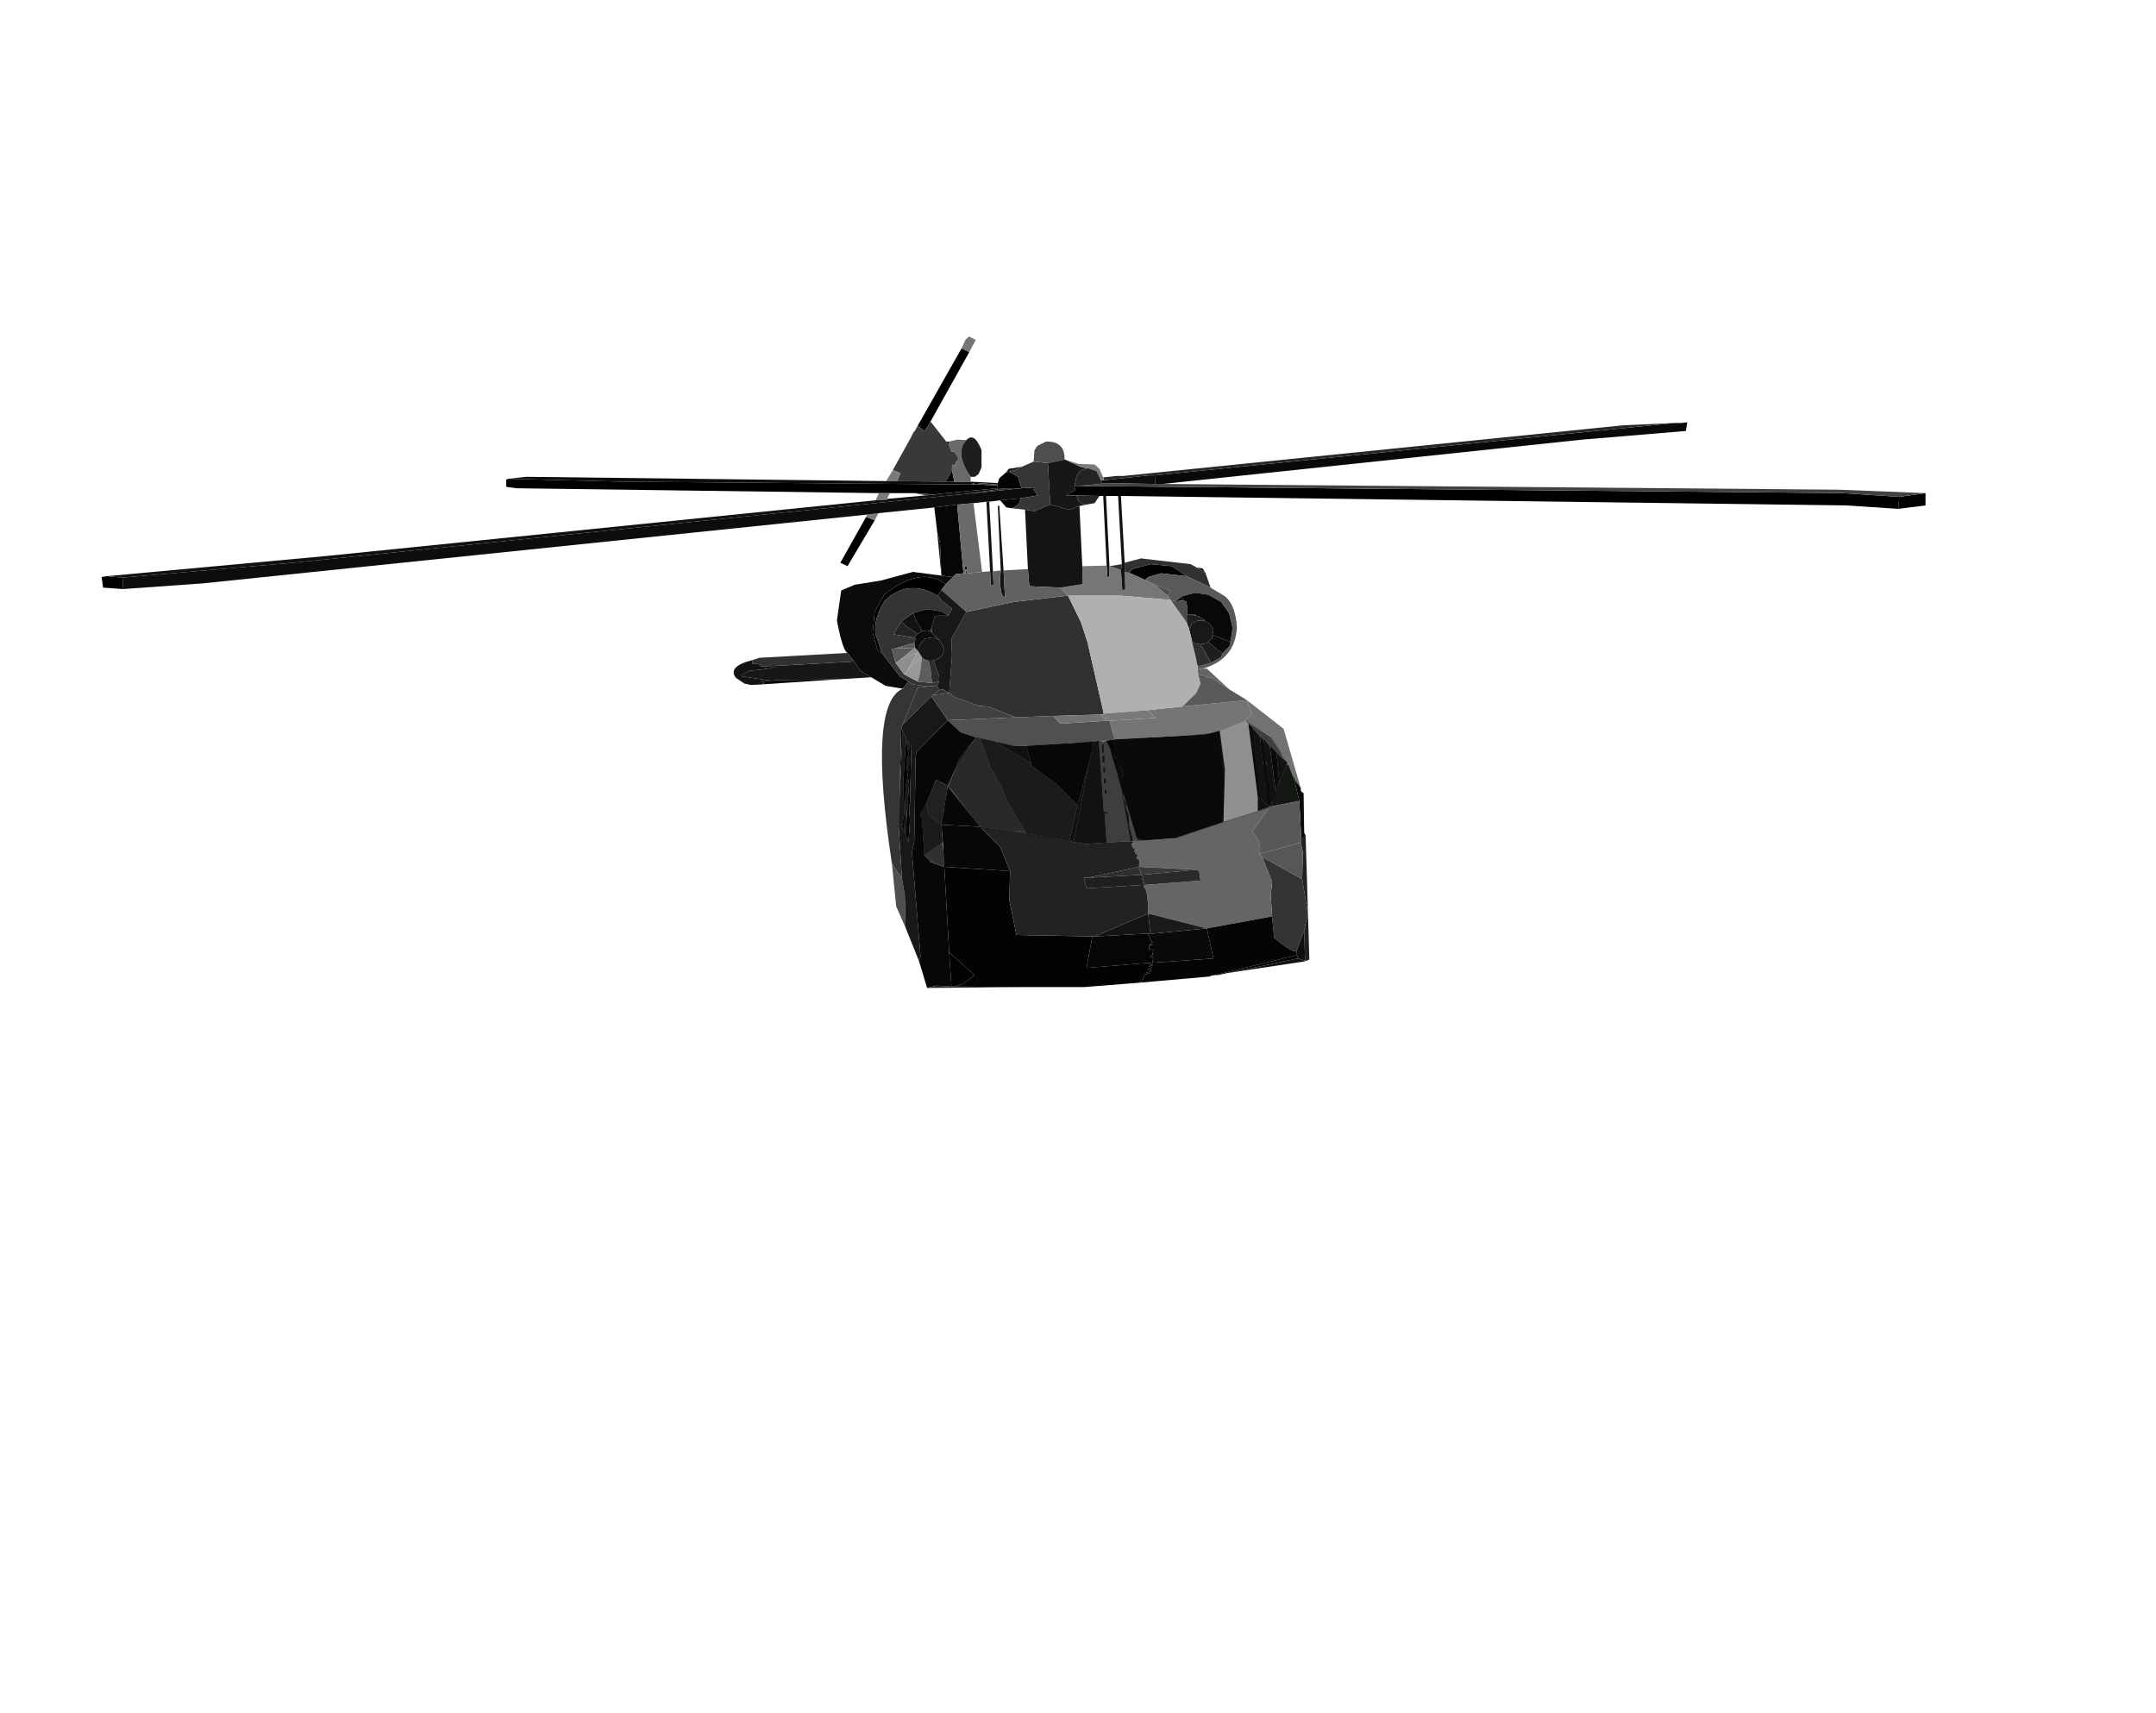 <?xml version="1.0" encoding="UTF-8" standalone="no"?>
<svg xmlns:xlink="http://www.w3.org/1999/xlink" height="299.1px" width="376.5px" xmlns="http://www.w3.org/2000/svg">
  <g transform="matrix(1.0, 0.0, 0.0, 1.0, 182.65, 150.0)">
    <use height="113.75" transform="matrix(1.0, 0.0, 0.0, 1.0, -164.9, -91.25)" width="318.5" xlink:href="#shape0"/>
  </g>
  <defs>
    <g id="shape0" transform="matrix(1.0, 0.0, 0.0, 1.0, 164.9, 91.25)">
      <path d="M-14.75 -89.15 L-14.0 -90.75 -13.4 -91.25 -12.25 -90.65 -13.4 -88.5 -14.75 -89.15 M23.85 -26.65 L35.1 -27.75 36.0 -25.25 34.85 -24.25 30.35 -22.4 27.75 -21.75 12.0 -20.9 11.1 -24.15 19.25 -24.65 17.75 -26.0 23.85 -26.65" fill="#757575" fill-rule="evenodd" stroke="none"/>
      <path d="M5.6 -65.15 L139.1 -63.9 149.0 -63.25 148.85 -61.15 139.75 -61.75 13.1 -63.4 12.6 -63.4 10.5 -63.4 10.0 -63.4 9.35 -63.4 5.35 -63.5 3.5 -63.5 5.1 -64.4 5.0 -65.0 5.0 -65.15 5.6 -65.15 M-29.9 -59.15 L-34.65 -51.15 -35.9 -51.75 -31.4 -59.75 -29.9 -59.15 M-161.15 -47.15 L-164.65 -47.4 -164.9 -49.25 -164.0 -49.4 -161.25 -49.15 -161.15 -47.15 M-29.15 -63.9 L-92.5 -64.75 -94.25 -65.0 -94.25 -66.25 -93.9 -66.4 -74.0 -65.9 -12.9 -65.4 -12.25 -65.4 -11.9 -65.4 -8.5 -65.25 -8.5 -64.75 -18.9 -63.75 -19.25 -63.65 -22.9 -63.9 -27.25 -63.9 -29.15 -63.9 M-22.4 -75.65 L-14.75 -89.15 -13.4 -88.5 -20.15 -76.4 -21.15 -74.75 -22.4 -75.65 M17.35 -48.75 L14.5 -50.0 15.1 -50.65 18.25 -51.5 22.0 -51.15 24.6 -49.4 20.1 -49.9 17.85 -49.25 17.35 -48.75 M27.75 -41.65 L27.85 -41.5 27.6 -41.65 27.75 -41.65 M-18.25 -47.0 L-18.9 -46.0 Q-24.0 -49.0 -28.15 -45.15 -30.15 -41.9 -29.75 -39.25 L-28.65 -36.0 -29.4 -36.5 -30.25 -39.5 -29.9 -43.15 -28.25 -46.15 Q-21.9 -51.25 -17.5 -48.0 L-18.25 -47.0" fill="#000000" fill-rule="evenodd" stroke="none"/>
      <path d="M-26.75 -67.9 L-23.5 -73.75 -23.4 -74.0 -23.25 -74.25 -23.15 -74.5 -22.9 -74.75 -22.4 -75.65 -21.15 -74.75 -20.15 -76.4 -17.4 -72.9 -16.9 -72.25 -16.5 -71.15 -16.0 -71.15 -15.25 -70.0 -16.0 -68.75 -16.4 -68.75 -16.4 -67.9 -17.5 -65.9 -26.0 -66.0 -25.4 -67.4 -26.75 -67.9 M-22.9 -63.9 L-19.25 -63.65 -21.0 -63.5 -22.9 -63.9" fill="#393939" fill-rule="evenodd" stroke="none"/>
      <path d="M-29.25 -60.4 L-29.9 -59.15 -31.4 -59.75 -31.25 -60.15 -29.25 -60.4 M-29.75 -62.65 L-29.15 -63.9 -27.25 -63.9 -27.75 -62.9 -27.75 -62.75 -29.75 -62.65 M-27.9 -66.0 L-26.75 -67.9 -25.4 -67.4 -26.0 -66.0 -27.9 -66.0 M11.0 -19.75 L13.0 -13.15 15.85 -3.65 16.0 -3.25 14.85 -3.15 10.6 -2.9 10.25 -8.0 10.85 -7.9 10.75 -8.25 10.1 -8.25 9.25 -20.65 10.5 -20.65 11.0 -19.75 M10.0 -16.15 L10.0 -15.15 10.35 -15.0 10.35 -16.0 10.0 -16.15 M10.1 -18.5 L10.1 -20.0 9.75 -20.15 9.75 -18.65 10.1 -18.5 M10.1 -14.15 L10.1 -13.25 10.5 -13.15 10.5 -14.0 10.1 -14.15 M10.25 -11.5 L10.6 -11.4 10.6 -12.0 10.25 -12.15 10.25 -11.5 M10.25 -16.75 L10.25 -18.0 9.85 -18.15 9.85 -16.9 10.25 -16.75" fill="#7b7b7b" fill-rule="evenodd" stroke="none"/>
      <path d="M19.1 -65.5 L9.75 -65.65 9.6 -66.15 10.1 -66.15 18.0 -67.0 19.0 -67.0 19.1 -65.5 M26.35 -50.9 L27.35 -50.75 27.85 -50.0 26.35 -50.9 M-19.5 -61.4 L-29.25 -60.4 -31.25 -60.15 -147.15 -48.15 -161.15 -47.15 -161.25 -49.15 -131.4 -51.75 -14.15 -63.75 -4.25 -64.75 -2.0 -64.9 -2.15 -64.5 -1.4 -63.5 -4.4 -63.0 -8.0 -62.65 -9.9 -62.4 -10.4 -62.4 -12.65 -62.15 -15.5 -61.9 -19.5 -61.4 M-93.9 -66.4 L-90.75 -66.75 -27.9 -66.0 -26.0 -66.0 -17.5 -65.9 -16.0 -65.9 -13.15 -65.9 -8.4 -65.65 -8.5 -65.4 -11.65 -65.65 -11.9 -65.4 -12.25 -65.4 -12.75 -65.65 -12.9 -65.4 -74.0 -65.9 -93.9 -66.4" fill="#0d0d0d" fill-rule="evenodd" stroke="none"/>
      <path d="M-164.0 -49.4 L-125.9 -52.9 -29.75 -62.65 -27.75 -62.75 -27.75 -62.9 -21.0 -63.5 -19.25 -63.65 -18.9 -63.75 -8.5 -64.75 -7.0 -64.75 -14.15 -63.75 -131.4 -51.75 -161.25 -49.15 -164.0 -49.4 M23.75 -45.9 L24.0 -45.15 22.5 -45.0 23.75 -45.9" fill="#111111" fill-rule="evenodd" stroke="none"/>
      <path d="M149.0 -63.25 L153.6 -63.9 153.6 -61.75 148.85 -61.15 149.0 -63.25 M-8.4 -65.65 L-8.15 -66.5 -7.0 -67.5 -6.4 -67.65 -4.9 -66.75 -4.25 -64.75 -7.0 -64.75 -8.5 -64.75 -8.5 -65.25 -8.5 -65.4 -8.4 -65.65 M-4.4 -63.0 L-4.75 -62.0 -5.9 -61.25 -6.9 -61.4 -8.0 -62.65 -4.4 -63.0 M37.35 -21.5 L37.85 -21.0 39.5 -10.15 39.1 -9.15 Q38.95 -9.25 38.75 -9.4 L37.35 -21.5 M-25.0 -22.25 L-25.6 -10.25 -25.25 -23.0 -25.0 -22.25 M-24.4 -21.0 L-24.0 -18.25 -24.4 -17.0 -24.15 -14.5 -24.5 -12.65 -24.75 -4.65 -25.15 -5.65 -24.75 -8.0 -24.9 -13.75 -24.4 -21.0 M-16.5 22.25 L-16.9 16.25 -12.5 20.25 -14.4 21.75 -16.15 22.25 -16.5 22.25" fill="#020202" fill-rule="evenodd" stroke="none"/>
      <path d="M20.35 -65.5 L138.5 -64.5 153.6 -63.9 149.0 -63.25 139.1 -63.9 5.6 -65.15 9.35 -65.5 9.5 -65.65 9.75 -65.65 19.1 -65.5 20.35 -65.5 M-8.5 -65.25 L-11.9 -65.4 -11.65 -65.65 -8.5 -65.4 -8.5 -65.25 M-12.25 -65.4 L-12.9 -65.4 -12.75 -65.65 -12.25 -65.4" fill="#424242" fill-rule="evenodd" stroke="none"/>
      <path d="M-7.0 -67.5 L-6.5 -68.15 -4.25 -68.5 -5.15 -68.0 -6.4 -67.65 -7.0 -67.5 M-3.5 -19.75 L-2.5 -16.65 -8.9 -20.5 -5.65 -19.75 -3.5 -19.75" fill="#1c1c1c" fill-rule="evenodd" stroke="none"/>
      <path d="M-4.25 -68.5 L-4.15 -68.5 -3.9 -68.65 -2.15 -69.4 0.35 -69.15 0.75 -61.9 -2.0 -60.75 -3.65 -61.0 -5.9 -61.25 -4.75 -62.0 -4.4 -63.0 -1.4 -63.5 -2.15 -64.5 -2.0 -64.9 -4.25 -64.75 -4.9 -66.75 -6.4 -67.65 -5.15 -68.0 -4.25 -68.5 M-19.4 -30.25 L-19.0 -30.25 -18.65 -29.5 -19.65 -28.65 -20.0 -28.4 -25.0 -23.5 -22.4 -29.9 -20.65 -30.15 -19.4 -30.25" fill="#363636" fill-rule="evenodd" stroke="none"/>
      <path d="M-24.5 12.0 L-26.15 8.25 -26.9 0.75 -25.15 3.35 -24.65 6.25 -24.5 12.0 M-2.15 -69.4 L-2.0 -71.4 -1.5 -72.15 0.0 -72.9 Q3.35 -73.0 3.25 -69.75 L0.35 -69.15 -2.15 -69.4" fill="#4f4f4f" fill-rule="evenodd" stroke="none"/>
      <path d="M-30.5 -31.75 L-36.15 -31.4 -47.15 -31.25 -48.0 -31.15 -53.0 -31.9 -53.15 -31.9 -53.15 -32.15 -51.65 -32.9 Q-47.4 -33.25 -47.0 -33.75 L-33.5 -34.5 -32.4 -32.9 -30.5 -31.75 M3.25 -69.75 L3.35 -69.75 3.6 -69.65 6.25 -68.4 7.35 -68.25 6.1 -67.9 5.35 -66.9 5.0 -65.15 5.0 -65.0 5.1 -64.4 3.5 -63.5 5.35 -63.5 5.6 -62.65 6.35 -62.0 7.1 -61.9 5.85 -61.65 4.1 -61.0 0.75 -61.9 0.35 -69.15 3.25 -69.75 M-18.65 -38.25 Q-16.65 -35.65 -19.65 -34.65 L-20.5 -34.65 -21.0 -34.75 -21.65 -35.15 -21.75 -35.4 -22.25 -36.15 -22.25 -36.25 -22.25 -37.0 -21.75 -37.9 -21.15 -38.5 -19.5 -38.75 -18.65 -38.25" fill="#171717" fill-rule="evenodd" stroke="none"/>
      <path d="M20.35 -65.5 L19.1 -65.5 19.0 -67.0 109.85 -76.15 111.0 -76.15 111.75 -76.25 112.0 -76.25 111.75 -74.75 93.75 -73.25 20.35 -65.5" fill="#090909" fill-rule="evenodd" stroke="none"/>
      <path d="M-4.4 22.35 L-20.75 22.5 -19.15 22.1 -16.5 22.25 -16.15 22.25 -4.4 22.35 M10.0 -66.65 L12.35 -66.9 13.5 -66.9 100.85 -75.75 109.85 -76.15 19.0 -67.0 18.0 -67.0 10.1 -66.15 10.0 -66.65 M-7.0 -64.75 L-4.25 -64.75 -14.15 -63.75 -7.0 -64.75" fill="#272727" fill-rule="evenodd" stroke="none"/>
      <path d="M-19.0 -57.15 L-19.0 -57.25 -19.5 -61.4 -15.5 -61.9 -14.4 -49.9 -15.75 -49.75 -16.25 -49.25 -18.25 -49.5 -18.5 -55.25 -19.0 -57.15 M-17.4 -72.9 L-16.9 -72.9 -16.9 -72.25 -17.4 -72.9 M-17.5 -65.9 L-16.4 -67.9 -16.0 -65.9 -17.5 -65.9 M8.1 13.5 L8.5 13.5 17.85 13.0 18.35 14.35 18.75 14.5 18.0 15.0 18.75 15.0 18.0 15.1 18.0 15.75 18.75 15.85 18.6 16.75 18.1 17.0 18.75 17.1 18.6 18.1 18.1 18.1 7.1 19.0 8.1 13.5 M-14.0 -49.9 L-14.0 -50.4 -13.65 -49.9 -14.0 -49.9 M-13.75 -50.5 L-14.15 -50.65 -14.15 -51.15 -13.75 -51.0 -13.75 -50.5" fill="#060606" fill-rule="evenodd" stroke="none"/>
      <path d="M-16.9 -72.9 L-15.5 -73.25 -13.9 -73.15 Q-16.0 -70.9 -13.15 -66.75 L-13.15 -65.9 -16.0 -65.9 -16.4 -67.9 -16.4 -68.75 -16.0 -68.75 -15.25 -70.0 -16.0 -71.15 -16.5 -71.15 -16.9 -72.25 -16.9 -72.9 M-14.4 -49.9 L-15.5 -61.9 -12.65 -62.15 -11.15 -50.15 -13.65 -49.9 -14.0 -50.4 -14.0 -49.9 -14.4 -49.9 M-13.75 -50.5 L-13.75 -51.0 -14.15 -51.15 -14.15 -50.65 -13.75 -50.5" fill="#6a6a6a" fill-rule="evenodd" stroke="none"/>
      <path d="M-13.9 -73.15 Q-12.5 -74.65 -11.25 -71.4 L-11.25 -68.4 -11.75 -67.25 -12.4 -66.75 -13.15 -66.75 Q-16.0 -70.9 -13.9 -73.15 M30.85 -35.9 L30.6 -35.25 28.85 -34.25 27.0 -37.5 27.85 -37.65 28.35 -37.9 29.85 -36.65 29.85 -36.5 30.25 -36.4 30.85 -35.9 M7.6 -17.15 L4.85 -3.0 4.1 -3.15 5.5 -9.4 7.6 -17.15" fill="#1e1e1e" fill-rule="evenodd" stroke="none"/>
      <path d="M3.6 -69.65 L5.75 -69.0 8.5 -68.9 9.35 -68.15 10.0 -66.65 10.1 -66.15 9.6 -66.15 8.85 -67.75 7.35 -68.25 6.25 -68.4 3.6 -69.65" fill="#7a7a7a" fill-rule="evenodd" stroke="none"/>
      <path d="M9.75 -65.65 L9.5 -65.65 9.35 -65.5 5.6 -65.15 5.0 -65.15 5.35 -66.9 6.1 -67.9 7.35 -68.25 8.85 -67.75 9.6 -66.15 9.75 -65.65 M5.35 -63.5 L9.35 -63.4 8.5 -62.15 7.1 -61.9 6.35 -62.0 5.6 -62.65 5.35 -63.5 M25.25 -42.75 L26.0 -42.75 26.25 -42.5 25.25 -42.75 M-23.0 -38.65 L-26.65 -39.25 -25.25 -41.5 -24.5 -40.75 -22.65 -39.5 -22.5 -39.25 -23.0 -38.65" fill="#242424" fill-rule="evenodd" stroke="none"/>
      <path d="M-9.75 -50.25 L-10.4 -62.4 -9.9 -62.4 -9.25 -50.25 -9.15 -47.9 -9.65 -47.9 -9.75 -50.25" fill="#151515" fill-rule="evenodd" stroke="none"/>
      <path d="M45.25 17.75 L45.25 17.85 32.0 19.85 44.0 17.35 45.25 17.75 M10.0 -63.4 L10.5 -63.4 11.1 -51.15 11.1 -49.4 10.75 -49.15 10.6 -51.25 10.0 -63.4 M41.35 -17.5 L42.0 -16.4 40.75 -13.5 40.25 -18.65 41.35 -17.5 M37.6 -10.5 L38.75 -9.4 Q38.95 -9.25 39.1 -9.15 L37.0 -8.4 37.0 -10.75 37.6 -10.5 M-22.5 -39.25 L-22.65 -39.5 -24.5 -40.75 -25.25 -41.5 -23.15 -43.0 -22.75 -41.75 -21.75 -40.15 -21.75 -39.75 -22.5 -39.25" fill="#121212" fill-rule="evenodd" stroke="none"/>
      <path d="M6.35 -51.15 L10.6 -51.25 10.75 -49.15 11.1 -49.4 11.1 -51.15 13.1 -50.5 13.35 -46.9 13.85 -47.15 13.75 -50.15 14.5 -50.0 17.35 -48.75 Q18.2 -48.3 19.0 -47.9 L21.25 -46.0 21.75 -45.25 13.0 -46.0 3.85 -46.0 2.5 -47.4 6.35 -48.0 6.35 -51.15" fill="#767676" fill-rule="evenodd" stroke="none"/>
      <path d="M-18.25 -49.5 L-19.0 -57.15 -18.5 -55.25 -18.25 -49.5 M-3.65 -61.0 L-2.0 -60.75 0.75 -61.9 4.1 -61.0 5.85 -61.65 6.35 -51.15 6.35 -48.0 2.5 -47.4 -2.9 -47.65 -3.15 -50.65 -3.65 -61.0 M-7.9 -50.4 L-8.4 -61.65 -8.15 -61.75 -7.4 -50.4 -7.15 -45.65 Q-8.25 -46.0 -7.9 -50.4 M8.5 13.5 L17.85 9.5 18.25 13.0 17.85 13.0 8.5 13.5" fill="#141414" fill-rule="evenodd" stroke="none"/>
      <path d="M13.75 -51.75 L16.6 -52.5 25.25 -51.5 26.35 -50.9 27.85 -50.0 28.75 -47.4 24.6 -49.4 22.0 -51.15 18.25 -51.5 15.1 -50.65 14.5 -50.0 13.75 -50.15 13.75 -51.75 M-51.25 -34.75 L-50.0 -35.15 -34.65 -36.0 -33.5 -34.5 -47.0 -33.75 -49.75 -33.65 -50.0 -34.0 -51.25 -34.15 -51.25 -34.75 M13.1 -50.5 L11.1 -51.15 13.25 -51.5 13.1 -50.5 M3.85 -46.0 L6.1 -41.4 7.25 -37.9 10.1 -25.4 9.75 -25.25 1.25 -25.0 -5.25 -24.75 -10.15 -26.65 -11.65 -26.75 -15.9 -28.25 -16.9 -29.0 -16.4 -35.5 -16.5 -38.5 -13.9 -43.15 -5.65 -44.9 3.85 -46.0" fill="#313131" fill-rule="evenodd" stroke="none"/>
      <path d="M13.1 -63.4 L13.75 -51.75 13.75 -50.15 13.85 -47.15 13.35 -46.9 13.1 -50.5 13.25 -51.5 12.6 -63.4 13.1 -63.4 M-49.65 -30.5 L-51.5 -30.4 -52.65 -30.65 -54.15 -31.65 Q-55.65 -33.65 -51.25 -34.75 L-51.25 -34.15 -50.0 -34.0 -49.75 -33.65 -47.0 -33.75 Q-47.4 -33.25 -51.65 -32.9 L-53.15 -32.15 -53.15 -31.9 -53.0 -31.9 -48.0 -31.15 -49.75 -31.15 -49.15 -30.75 -49.65 -30.5" fill="#131313" fill-rule="evenodd" stroke="none"/>
      <path d="M-16.25 -49.25 L-15.75 -49.75 -14.4 -49.9 -14.0 -49.9 -13.65 -49.9 -11.15 -50.15 -9.75 -50.25 -9.65 -47.9 -9.15 -47.9 -9.25 -50.25 -7.9 -50.4 Q-8.25 -46.0 -7.15 -45.65 L-7.4 -50.4 -3.15 -50.65 -2.9 -47.65 2.5 -47.4 3.85 -46.0 -5.65 -44.9 -13.9 -43.15 -18.25 -47.0 -17.5 -48.0 -16.25 -49.25" fill="#616161" fill-rule="evenodd" stroke="none"/>
      <path d="M28.75 -47.4 L31.25 -45.9 Q33.1 -44.4 33.35 -40.5 33.1 -34.9 27.35 -33.25 L26.75 -33.15 26.5 -33.15 26.5 -33.65 28.85 -34.25 30.6 -35.25 30.85 -35.9 32.1 -37.25 32.25 -38.0 32.6 -40.4 32.0 -42.9 30.6 -44.9 28.35 -46.15 26.1 -46.5 23.75 -45.9 22.5 -45.0 21.75 -45.25 21.25 -46.0 21.75 -46.75 21.35 -47.0 19.0 -47.9 Q18.2 -48.3 17.35 -48.75 L17.85 -49.25 20.1 -49.9 24.6 -49.4 28.75 -47.4" fill="#595959" fill-rule="evenodd" stroke="none"/>
      <path d="M-25.0 -29.75 L-28.0 -30.25 -30.5 -31.75 -32.4 -32.9 -33.5 -34.5 -34.65 -36.0 Q-35.5 -36.4 -36.5 -41.65 L-35.75 -46.9 -33.4 -47.9 -28.75 -48.65 -23.25 -50.15 -18.25 -49.5 -16.25 -49.25 -17.5 -48.0 Q-21.9 -51.25 -28.25 -46.15 L-29.9 -43.15 -30.25 -39.5 -29.4 -36.5 -28.65 -36.0 -25.5 -31.9 -24.0 -31.0 -25.0 -29.75" fill="#0b0b0b" fill-rule="evenodd" stroke="none"/>
      <path d="M21.25 -46.0 L19.0 -47.9 21.35 -47.0 21.75 -46.75 21.25 -46.0 M22.5 -45.0 L24.0 -45.15 24.5 -45.0 24.75 -43.65 24.6 -42.65 24.6 -41.25 21.75 -45.25 22.5 -45.0" fill="#4d4d4d" fill-rule="evenodd" stroke="none"/>
      <path d="M-18.9 -46.0 L-18.25 -45.25 -18.25 -45.15 -16.4 -43.75 -17.0 -42.5 -18.25 -43.25 -20.75 -43.65 -23.15 -43.0 -25.25 -41.5 -26.65 -39.25 -23.0 -38.65 -22.75 -38.5 -23.0 -37.75 -26.5 -36.75 -26.9 -36.75 -26.25 -34.25 -24.75 -32.25 -22.4 -31.0 -19.9 -30.75 -18.65 -31.0 -18.9 -30.4 -19.4 -30.25 -20.65 -30.15 -23.25 -30.5 -24.0 -31.0 -25.5 -31.9 -28.65 -36.0 -29.75 -39.25 Q-30.15 -41.9 -28.15 -45.15 -24.0 -49.0 -18.9 -46.0 M-20.0 -40.4 L-19.9 -39.5 -20.15 -39.75 -20.15 -39.9 -20.0 -40.4 M39.5 10.0 L39.25 6.35 39.5 4.0 37.75 -0.4 44.75 3.5 45.75 9.5 45.1 12.35 45.1 12.5 43.75 16.1 Q43.0 16.35 39.85 13.75 L39.5 10.0" fill="#343434" fill-rule="evenodd" stroke="none"/>
      <path d="M-22.15 17.85 L-24.5 12.0 -24.65 6.25 -25.15 3.35 -25.75 -6.25 -25.15 -5.65 -24.75 -4.65 -24.5 -4.0 -24.0 -3.0 -23.75 -6.75 -23.9 -9.0 -23.9 -9.15 -23.75 -9.75 -23.5 -19.75 -23.75 -19.9 -24.4 -21.0 -25.0 -22.25 -25.25 -23.0 -25.15 -23.25 -25.0 -23.5 -20.0 -28.4 -17.15 -24.25 -22.65 -18.65 -22.75 -17.65 -23.0 -3.0 -23.4 -1.25 -21.9 17.0 -22.15 17.85 M27.85 -41.5 L28.35 -41.25 28.5 -41.15 29.25 -40.15 29.1 -39.15 29.0 -38.65 28.35 -37.9 27.85 -37.65 27.0 -37.5 26.1 -37.65 25.6 -38.0 25.5 -38.0 25.5 -38.15 25.0 -40.15 25.5 -41.15 26.5 -41.65 27.6 -41.65 27.85 -41.5 M-17.0 -42.5 L-16.4 -43.75 -18.25 -45.15 -18.25 -45.25 -18.9 -46.0 -18.25 -47.0 -13.9 -43.15 -16.5 -38.5 -16.4 -35.5 -16.9 -29.0 -18.0 -29.65 -18.65 -29.5 -19.0 -30.25 -19.4 -30.25 -18.9 -30.4 -18.65 -31.0 -18.65 -32.0 -19.65 -34.65 Q-16.65 -35.65 -18.65 -38.25 L-19.9 -39.5 -20.0 -40.4 -19.4 -42.4 -18.75 -42.5 -17.0 -42.5" fill="#181818" fill-rule="evenodd" stroke="none"/>
      <path d="M-36.15 -31.4 L-49.65 -30.5 -49.15 -30.75 -49.75 -31.15 -48.0 -31.15 -47.15 -31.25 -36.15 -31.4 M23.75 -45.9 L26.1 -46.5 28.35 -46.15 30.6 -44.9 32.0 -42.9 32.6 -40.4 32.25 -38.0 31.6 -38.15 29.1 -39.15 29.25 -40.15 28.5 -41.15 28.35 -41.25 27.85 -41.5 27.75 -41.65 27.5 -41.9 26.6 -42.4 26.25 -42.5 26.0 -42.75 25.25 -42.75 24.6 -42.65 24.75 -43.65 24.5 -45.0 24.0 -45.15 23.75 -45.9 M-17.0 -42.5 L-18.75 -42.5 -19.4 -42.4 -20.0 -40.4 -20.15 -39.9 -20.65 -39.9 -21.0 -39.9 -21.75 -39.75 -21.75 -40.15 -22.75 -41.75 -23.15 -43.0 -20.75 -43.65 -18.25 -43.25 -17.0 -42.5" fill="#080808" fill-rule="evenodd" stroke="none"/>
      <path d="M32.25 -38.0 L32.1 -37.25 30.85 -35.9 30.25 -36.4 29.85 -36.5 29.85 -36.65 28.35 -37.9 29.0 -38.65 29.1 -39.15 31.6 -38.15 32.25 -38.0 M-19.9 -39.5 L-18.65 -38.25 -19.5 -38.75 -21.15 -38.5 -21.75 -37.9 -22.25 -37.0 -22.25 -36.25 -22.9 -36.9 -23.0 -37.75 -22.75 -38.5 -23.0 -38.65 -22.5 -39.25 -21.75 -39.75 -21.0 -39.9 -20.65 -39.9 -20.15 -39.75 -19.9 -39.5" fill="#0c0c0c" fill-rule="evenodd" stroke="none"/>
      <path d="M24.6 -42.65 L25.25 -42.75 26.25 -42.5 26.6 -42.4 27.5 -41.9 27.75 -41.65 27.6 -41.65 26.5 -41.65 25.5 -41.15 25.0 -40.15 24.6 -41.25 24.6 -42.65 M7.6 -17.15 L7.6 -17.25 7.75 -17.65 7.85 -18.4 8.0 -18.75 8.25 -20.25 8.1 -20.5 9.25 -20.65 10.1 -8.25 10.75 -8.25 10.85 -7.9 10.25 -8.0 10.6 -2.9 6.85 -2.65 4.85 -3.0 7.6 -17.15 M10.1 -18.5 L9.75 -18.65 9.75 -20.15 10.1 -20.0 10.1 -18.5 M10.0 -16.15 L10.35 -16.0 10.35 -15.0 10.0 -15.15 10.0 -16.15 M10.1 -14.15 L10.5 -14.0 10.5 -13.15 10.1 -13.25 10.1 -14.15 M10.25 -16.75 L9.85 -16.9 9.85 -18.15 10.25 -18.0 10.25 -16.75 M10.25 -11.5 L10.25 -12.15 10.6 -12.0 10.6 -11.4 10.25 -11.5" fill="#202020" fill-rule="evenodd" stroke="none"/>
      <path d="M3.85 -46.0 L13.0 -46.0 21.75 -45.25 24.6 -41.25 25.0 -40.15 25.5 -38.15 25.5 -38.0 26.25 -34.9 26.35 -34.15 26.5 -33.9 26.5 -33.65 26.5 -33.15 26.6 -32.15 26.75 -31.65 27.0 -30.65 26.25 -29.0 23.85 -26.65 17.75 -26.0 10.1 -25.4 7.25 -37.9 6.1 -41.4 3.85 -46.0" fill="#b0b0b0" fill-rule="evenodd" stroke="none"/>
      <path d="M10.1 -25.4 L17.75 -26.0 19.25 -24.65 11.1 -24.15 10.5 -24.15 10.25 -24.5 10.85 -24.75 10.1 -24.65 9.6 -25.15 10.35 -25.15 9.75 -25.25 10.1 -25.4" fill="#797979" fill-rule="evenodd" stroke="none"/>
      <path d="M32.0 -29.65 L35.1 -27.75 23.85 -26.65 26.25 -29.0 27.0 -30.65 26.75 -31.65 29.0 -31.65 32.0 -29.65 M-22.9 -36.9 L-25.5 -34.75 -26.25 -34.25 -26.9 -36.75 -26.5 -36.75 -22.9 -36.9" fill="#5a5a5a" fill-rule="evenodd" stroke="none"/>
      <path d="M27.35 -33.25 L28.1 -33.25 32.0 -29.65 29.0 -31.65 26.6 -32.15 26.5 -33.15 26.75 -33.15 27.35 -33.25 M16.85 -3.25 L22.5 -3.65 31.0 -6.5 37.0 -8.4 39.1 -9.15 36.0 -4.75 Q37.85 -2.75 37.25 -0.9 L37.75 -0.4 39.5 4.0 39.25 6.35 39.5 10.0 28.1 12.1 17.85 9.5 Q17.85 5.1 17.0 4.85 L17.35 4.5 27.0 3.75 26.75 2.1 26.35 1.85 16.25 1.35 16.35 0.25 15.75 -0.25 16.1 -0.65 15.6 -1.0 15.75 -1.4 15.35 -1.25 15.6 -1.75 15.1 -2.0 15.0 -2.65 15.35 -3.0 14.85 -3.15 16.0 -3.25 16.85 -3.25" fill="#656565" fill-rule="evenodd" stroke="none"/>
      <path d="M-20.65 -39.9 L-20.15 -39.9 -20.15 -39.75 -20.65 -39.9" fill="#232323" fill-rule="evenodd" stroke="none"/>
      <path d="M-22.25 -36.15 L-22.5 -36.0 -25.5 -34.75 -22.9 -36.9 -22.25 -36.25 -22.25 -36.15" fill="#8f8f8f" fill-rule="evenodd" stroke="none"/>
      <path d="M-26.5 -36.75 L-23.0 -37.75 -22.9 -36.9 -26.5 -36.75" fill="#5b5b5b" fill-rule="evenodd" stroke="none"/>
      <path d="M28.85 -34.25 L26.5 -33.65 26.5 -33.9 26.35 -34.15 26.25 -34.9 25.5 -38.0 25.6 -38.0 26.1 -37.65 27.0 -37.5 28.85 -34.25 M7.35 3.25 L16.25 1.35 16.6 2.75 7.35 3.25" fill="#2f2f2f" fill-rule="evenodd" stroke="none"/>
      <path d="M-25.5 -34.75 L-22.5 -36.0 -24.15 -33.0 -24.75 -32.25 -26.25 -34.25 -25.5 -34.75" fill="#8e8e8e" fill-rule="evenodd" stroke="none"/>
      <path d="M-22.5 -36.0 L-22.25 -36.15 -21.75 -35.4 -24.15 -33.0 -22.5 -36.0" fill="#999999" fill-rule="evenodd" stroke="none"/>
      <path d="M-24.15 -33.0 L-21.75 -35.4 -21.65 -35.15 -22.0 -32.5 -22.4 -31.0 -24.75 -32.25 -24.15 -33.0" fill="#989898" fill-rule="evenodd" stroke="none"/>
      <path d="M-21.65 -35.15 L-21.0 -34.75 -20.5 -34.65 -20.15 -33.15 -19.9 -30.75 -22.4 -31.0 -22.0 -32.5 -21.65 -35.15" fill="#5d5d5d" fill-rule="evenodd" stroke="none"/>
      <path d="M-19.65 -34.65 L-18.65 -32.0 -18.65 -31.0 -19.9 -30.75 -20.15 -33.15 -20.5 -34.65 -19.65 -34.65" fill="#2d2d2d" fill-rule="evenodd" stroke="none"/>
      <path d="M26.75 -31.65 L26.6 -32.15 29.0 -31.65 26.75 -31.65" fill="#4b4b4b" fill-rule="evenodd" stroke="none"/>
      <path d="M-26.9 0.75 Q-31.15 -27.15 -25.0 -29.75 L-24.0 -31.0 -23.25 -30.5 -20.65 -30.15 -22.4 -29.9 -25.0 -23.5 -25.15 -23.25 -25.25 -23.0 -25.6 -10.25 -25.0 -22.25 -24.4 -21.0 -23.75 -19.9 -24.0 -18.25 -23.75 -17.4 -24.15 -14.5 -23.9 -13.25 -24.5 -4.0 -24.75 -4.65 -24.5 -12.65 -24.15 -14.5 -24.4 -17.0 -24.0 -18.25 -24.4 -21.0 -24.9 -13.75 -24.75 -8.0 -25.15 -5.65 -25.75 -6.25 -25.15 3.35 -26.9 0.75 M-18.65 -29.5 L-18.0 -29.65 -16.9 -29.0 -19.65 -28.65 -18.65 -29.5 M-20.9 -9.75 L-20.5 -7.75 -18.25 -6.0 -18.0 -2.9 -21.25 -0.65 -21.65 -7.15 -22.0 -7.65 -20.9 -9.75" fill="#353535" fill-rule="evenodd" stroke="none"/>
      <path d="M-16.9 -29.0 L-15.9 -28.25 -11.65 -26.75 -10.15 -26.65 -5.25 -24.75 -17.15 -24.25 -20.0 -28.4 -19.65 -28.65 -16.9 -29.0" fill="#414141" fill-rule="evenodd" stroke="none"/>
      <path d="M12.0 -20.9 L10.5 -20.65 9.25 -20.65 8.1 -20.5 -3.5 -19.75 -5.65 -19.75 -8.9 -20.5 -11.5 -21.15 -9.65 -15.9 -7.75 -12.65 -7.0 -10.5 -3.75 -5.0 -5.75 -4.75 -11.5 -5.65 -17.15 -12.75 -15.4 -16.75 -12.65 -20.65 -12.15 -21.25 -14.9 -22.15 -17.15 -24.25 -5.25 -24.75 1.25 -25.0 2.5 -23.65 10.5 -24.15 11.1 -24.15 12.0 -20.9" fill="#505050" fill-rule="evenodd" stroke="none"/>
      <path d="M35.1 -27.75 L41.5 -22.75 44.5 -12.4 43.35 -13.9 42.35 -16.5 42.0 -16.4 41.35 -17.5 41.5 -17.5 41.35 -17.9 39.1 -21.5 35.35 -23.65 34.85 -24.25 36.0 -25.25 35.1 -27.75 M9.75 -25.25 L10.35 -25.15 9.6 -25.15 10.1 -24.65 10.85 -24.75 10.25 -24.5 10.5 -24.15 2.5 -23.65 1.25 -25.0 9.75 -25.25 M37.85 -21.0 L37.35 -21.5 38.25 -20.75 37.85 -21.0" fill="#727272" fill-rule="evenodd" stroke="none"/>
      <path d="M44.5 -12.4 L44.75 -5.15 45.35 -4.15 44.6 -3.4 44.25 -10.15 43.35 -13.9 44.5 -12.4 M-20.75 22.5 L-22.15 17.85 -21.9 17.0 -23.4 -1.25 -23.0 -3.0 -22.75 -17.65 -22.65 -18.65 -17.15 -24.25 -14.9 -22.15 -12.15 -21.25 -12.65 -20.65 -15.25 -17.4 -15.4 -16.75 -17.15 -12.75 -19.15 -13.9 -20.9 -9.75 -22.0 -7.65 -21.65 -7.15 -21.25 -0.65 -20.15 0.5 -17.75 1.35 -16.9 16.25 -16.5 22.25 -19.15 22.1 -20.75 22.5 M-11.5 -5.65 L-8.0 -2.15 -6.25 2.1 -17.75 1.35 -18.0 -2.9 -18.25 -6.0 -11.5 -5.65" fill="#070707" fill-rule="evenodd" stroke="none"/>
      <path d="M42.0 -16.4 L42.35 -16.5 43.35 -13.9 44.25 -10.15 39.1 -9.15 39.5 -10.15 40.1 -11.9 40.75 -13.5 42.0 -16.4" fill="#131912" fill-rule="evenodd" stroke="none"/>
      <path d="M35.35 -23.65 L39.1 -21.5 41.35 -17.9 41.5 -17.5 41.35 -17.5 40.25 -18.65 39.1 -19.75 38.25 -20.75 37.35 -21.5 36.1 -22.9 35.35 -23.65" fill="#6d6d6d" fill-rule="evenodd" stroke="none"/>
      <path d="M32.0 19.85 L31.85 19.85 30.1 20.25 29.6 20.25 43.85 16.75 44.0 17.35 32.0 19.85 M16.1 21.6 L6.6 22.35 -4.4 22.35 -16.15 22.25 -14.4 21.75 -12.5 20.25 -16.9 16.25 -17.75 1.35 -6.25 2.1 -6.4 7.1 -5.15 13.25 8.1 13.5 7.1 19.0 18.1 18.1 18.0 18.35 18.75 18.5 17.85 18.75 18.5 18.85 17.75 19.35 18.35 19.25 18.35 19.6 17.5 19.85 18.1 20.0 17.25 20.1 16.85 21.25 16.1 21.6 M13.0 -13.15 L13.5 -14.9 13.25 -15.5 11.0 -19.75 10.5 -20.65 12.0 -20.9 27.75 -21.75 30.35 -22.4 31.25 -15.65 31.0 -6.5 22.5 -3.65 16.85 -3.25 15.85 -3.65 13.0 -13.15 M39.1 -19.75 L40.25 -18.65 40.75 -13.5 40.1 -11.9 39.1 -19.75 M-24.5 -4.0 L-23.9 -13.25 -24.15 -14.5 -23.75 -17.4 -24.0 -18.25 -23.75 -19.9 -23.5 -19.75 -23.75 -9.75 -23.9 -9.15 -23.9 -9.0 -23.75 -6.75 -24.0 -3.0 -24.5 -4.0" fill="#030303" fill-rule="evenodd" stroke="none"/>
      <path d="M36.1 -22.9 L37.6 -10.5 37.0 -10.75 35.35 -23.65 36.1 -22.9" fill="#040404" fill-rule="evenodd" stroke="none"/>
      <path d="M-12.65 -20.65 L-15.4 -16.75 -15.25 -17.4 -12.65 -20.65" fill="#0e0e0e" fill-rule="evenodd" stroke="none"/>
      <path d="M11.0 -19.75 L13.25 -15.5 13.5 -14.9 13.0 -13.15 11.0 -19.75 M8.1 -20.5 L8.25 -20.25 8.0 -18.75 7.85 -18.4 7.75 -17.65 7.6 -17.25 7.6 -17.15 5.5 -9.4 1.75 -13.15 -2.65 -16.4 -2.5 -16.65 -3.5 -19.75 8.1 -20.5 M28.1 12.1 L29.25 17.35 18.6 18.1 18.75 17.1 18.1 17.0 18.6 16.75 18.75 15.85 18.0 15.75 18.0 15.1 18.75 15.0 18.0 15.0 18.75 14.5 18.35 14.35 17.85 13.0 18.25 13.0 18.75 13.0 28.1 12.1" fill="#0a0a0a" fill-rule="evenodd" stroke="none"/>
      <path d="M15.85 -3.65 L16.85 -3.25 16.0 -3.25 15.85 -3.65 M-2.5 -16.65 L-2.65 -16.4 1.75 -13.15 5.5 -9.4 4.1 -3.15 -3.4 -4.4 -3.75 -5.0 -7.0 -10.5 -7.75 -12.65 -9.65 -15.9 -11.5 -21.15 -8.9 -20.5 -2.5 -16.65" fill="#333333" fill-rule="evenodd" stroke="none"/>
      <path d="M-3.4 -4.4 L-5.75 -4.75 -3.75 -5.0 -3.4 -4.4 M-21.25 -0.65 L-18.0 -2.9 -17.75 1.35 -20.15 0.5 -21.25 -0.65" fill="#626262" fill-rule="evenodd" stroke="none"/>
      <path d="M4.85 -3.0 L6.85 -2.65 10.6 -2.9 14.85 -3.15 15.35 -3.0 15.0 -2.65 15.1 -2.0 15.6 -1.75 15.35 -1.25 15.75 -1.4 15.6 -1.0 16.1 -0.65 15.75 -0.25 16.35 0.25 16.25 1.35 7.35 3.25 6.6 3.25 7.1 5.1 17.0 4.5 17.35 4.5 17.0 4.85 Q17.85 5.1 17.85 9.5 L8.5 13.5 8.1 13.5 -5.15 13.25 -6.4 7.1 -6.25 2.1 -8.0 -2.15 -11.5 -5.65 -5.75 -4.75 -3.4 -4.4 4.1 -3.15 4.85 -3.0" fill="#222222" fill-rule="evenodd" stroke="none"/>
      <path d="M-18.25 -6.0 L-17.15 -12.75 -11.5 -5.65 -18.25 -6.0" fill="#060805" fill-rule="evenodd" stroke="none"/>
      <path d="M-18.25 -6.0 L-20.5 -7.75 -20.9 -9.75 -19.15 -13.9 -17.15 -12.75 -18.25 -6.0" fill="#444444" fill-rule="evenodd" stroke="none"/>
      <path d="M39.1 -9.15 L44.25 -10.15 44.6 -3.4 44.5 -2.9 37.25 -0.9 Q37.85 -2.75 36.0 -4.75 L39.1 -9.15" fill="#585858" fill-rule="evenodd" stroke="none"/>
      <path d="M45.35 -4.15 L46.0 17.5 45.6 17.75 45.25 17.75 45.1 12.5 45.1 12.35 45.75 9.5 44.75 3.5 44.85 -1.25 44.5 -2.9 44.6 -3.4 45.35 -4.15" fill="#212121" fill-rule="evenodd" stroke="none"/>
      <path d="M37.25 -0.9 L44.5 -2.9 44.85 -1.25 44.75 3.5 37.75 -0.4 37.25 -0.9" fill="#575757" fill-rule="evenodd" stroke="none"/>
      <path d="M16.6 2.75 L16.25 1.35 26.35 1.85 16.6 2.75" fill="#3a3a3a" fill-rule="evenodd" stroke="none"/>
      <path d="M17.35 4.5 L17.0 4.5 17.25 4.1 16.85 4.1 17.1 3.6 16.75 3.5 17.0 3.1 16.6 2.75 26.35 1.85 26.75 2.1 27.0 3.75 17.35 4.5" fill="#2a2a2a" fill-rule="evenodd" stroke="none"/>
      <path d="M17.0 4.5 L7.1 5.1 6.6 3.25 7.35 3.25 16.6 2.75 17.0 3.1 16.75 3.5 17.1 3.6 16.85 4.1 17.25 4.1 17.0 4.5" fill="#1f1f1f" fill-rule="evenodd" stroke="none"/>
      <path d="M17.85 9.5 L28.1 12.1 18.75 13.0 18.25 13.0 17.85 9.5" fill="#1a1a1a" fill-rule="evenodd" stroke="none"/>
      <path d="M29.6 20.25 L29.5 20.25 28.85 20.35 28.6 20.5 16.1 21.6 16.85 21.25 17.25 20.1 18.1 20.0 17.5 19.85 18.35 19.6 18.35 19.25 17.75 19.35 18.5 18.85 17.85 18.75 18.75 18.5 18.0 18.35 18.1 18.1 18.6 18.1 29.25 17.35 28.1 12.1 39.5 10.0 39.85 13.75 Q43.0 16.35 43.75 16.1 L43.85 16.75 29.6 20.25" fill="#050505" fill-rule="evenodd" stroke="none"/>
      <path d="M45.1 12.5 L45.25 17.75 44.0 17.35 43.85 16.75 43.75 16.1 45.1 12.5" fill="#0f0f0f" fill-rule="evenodd" stroke="none"/>
      <path d="M31.0 -6.4 L31.25 -11.9 30.25 -22.4 34.75 -24.25 35.1 -24.15 35.5 -23.75 35.35 -23.65 37.0 -10.75 36.85 -8.25 31.0 -6.4" fill="#242424" fill-opacity="0.51" fill-rule="evenodd" stroke="none"/>
      <path d="M12.0 -20.75 L12.0 -20.9 17.1 -21.15 21.25 -21.25 28.85 -22.0 30.25 -22.4 31.25 -11.9 31.0 -6.4 22.75 -3.65 22.0 -3.65 15.85 -3.15 15.25 -3.15 14.5 -6.0 14.5 -7.5 14.0 -9.0 14.0 -9.75 13.75 -10.25 13.75 -10.4 13.6 -10.4 13.6 -10.65 13.6 -10.9 13.35 -12.15 13.5 -12.75 13.25 -13.0 13.25 -14.5 13.1 -14.75 13.25 -14.9 13.1 -15.25 12.75 -16.65 12.25 -20.25 12.1 -20.5 12.0 -20.75 M35.5 -23.75 L39.35 -21.25 41.0 -18.75 41.35 -17.9 41.75 -17.25 41.25 -17.65 41.5 -17.15 41.6 -16.75 42.0 -16.4 42.0 -16.0 41.75 -15.5 41.6 -15.4 41.5 -14.75 41.0 -13.65 40.75 -13.5 40.6 -13.0 40.6 -12.9 40.5 -12.9 40.5 -12.25 40.1 -11.9 39.1 -19.75 38.25 -20.75 37.75 -21.15 37.85 -20.9 38.25 -17.15 38.5 -16.9 38.5 -15.15 38.85 -13.0 39.0 -12.75 39.0 -11.15 39.35 -10.0 39.35 -9.4 39.1 -9.15 39.1 -9.0 36.85 -8.25 37.0 -10.75 35.35 -23.65 35.5 -23.75 M36.0 -22.5 L36.0 -22.4 36.35 -18.65 36.5 -18.5 36.5 -18.4 36.85 -14.65 37.0 -14.4 37.35 -10.65 38.75 -9.4 38.75 -11.0 38.35 -13.15 38.25 -15.0 37.85 -17.15 37.75 -18.9 37.35 -21.25 37.35 -21.5 36.0 -23.0 35.85 -22.65 36.0 -22.5" fill="#121212" fill-opacity="0.51" fill-rule="evenodd" stroke="none"/>
      <path d="M41.75 -17.25 L42.1 -16.9 42.1 -16.4 42.0 -16.4 41.6 -16.75 41.5 -17.15 41.25 -17.65 41.75 -17.25 M40.1 -11.9 L40.1 -11.25 40.0 -10.9 39.85 -10.65 39.75 -10.25 39.35 -10.0 39.0 -11.15 39.0 -12.75 38.85 -13.0 38.5 -15.15 38.5 -16.9 38.25 -17.15 37.85 -20.9 37.75 -21.15 38.25 -20.75 39.1 -19.75 40.1 -11.9 M36.0 -22.5 L35.85 -22.65 36.0 -23.0 37.35 -21.5 37.35 -21.25 37.75 -18.9 37.85 -17.15 38.25 -15.0 38.35 -13.15 38.75 -11.0 38.75 -9.4 37.35 -10.65 37.0 -14.4 36.85 -14.65 36.5 -18.4 36.5 -18.5 36.35 -18.65 36.0 -22.4 36.0 -22.5" fill="#121212" fill-rule="evenodd" stroke="none"/>
      <path d="M-25.15 -22.4 L-25.0 -22.25 -24.4 -21.0 -24.25 -20.9 -23.75 -19.9 -23.75 -16.5 -23.9 -16.0 -23.9 -14.65 -24.25 -14.9 -24.0 -14.5 -23.9 -12.75 -24.0 -12.0 -24.0 -9.25 -24.15 -8.9 -24.4 -8.5 -24.4 -7.5 -24.15 -7.15 -24.25 -5.4 -24.4 -5.25 -24.25 -4.75 -24.4 -4.15 -24.5 -3.9 -24.75 -3.9 -24.75 -4.15 -24.9 -5.0 -24.9 -6.9 -25.0 -6.15 -25.15 -5.75 -25.15 -5.4 -25.25 -5.65 -25.65 -6.15 -25.15 -20.25 -25.15 -22.4 M-24.65 -12.15 L-24.9 -10.9 -24.75 -9.75 -24.65 -12.15 M-22.0 -8.0 L-21.9 -8.4 -21.65 -8.65 -19.0 -14.15 -18.15 -13.25 -17.15 -12.75 -17.65 -9.0 -17.9 -8.25 -17.75 -7.65 -18.25 -6.0 -18.15 -2.75 -17.75 -0.4 -17.75 1.35 -20.4 0.35 -21.5 -0.5 -21.5 -0.9 -21.65 -1.25 -22.0 -8.0 M-24.7 -15.0 L-24.9 -13.9 -24.9 -13.75 -24.7 -15.0 M-24.65 -17.25 L-24.65 -17.0 -24.5 -16.9 -24.65 -17.25" fill="#000000" fill-opacity="0.51" fill-rule="evenodd" stroke="none"/>
      <path d="M12.0 -20.75 L12.1 -20.5 12.25 -20.25 12.75 -16.65 13.1 -15.25 13.25 -14.9 13.1 -14.75 13.25 -14.5 13.25 -13.0 13.5 -12.75 13.35 -12.15 13.6 -10.9 13.6 -10.65 13.5 -10.75 13.6 -10.9 13.35 -11.0 13.25 -11.9 12.5 -14.65 12.5 -15.5 12.1 -15.75 12.35 -16.9 11.85 -18.5 11.6 -20.75 12.0 -20.75 M44.35 -12.0 L45.0 -11.5 45.1 -4.5 44.75 -4.75 44.6 -5.15 44.5 -9.15 44.35 -10.4 44.35 -12.0" fill="#0c0c0c" fill-rule="evenodd" stroke="none"/>
      <path d="M14.75 -3.15 L7.25 -2.65 6.75 -2.65 -11.4 -5.5 -11.65 -5.65 -16.15 -11.75 -16.5 -12.15 -16.9 -12.5 -17.0 -12.75 -16.0 -15.25 -15.65 -16.4 -15.65 -16.9 -13.9 -19.25 -13.65 -19.4 -13.4 -19.65 -13.15 -20.0 -12.75 -20.4 -12.65 -20.65 -12.4 -20.9 -12.15 -21.25 -11.5 -21.15 -5.15 -19.75 -3.5 -19.75 -2.5 -19.9 5.75 -20.25 6.1 -20.4 9.25 -20.65 9.6 -20.65 10.0 -20.4 10.5 -20.65 11.6 -20.75 11.85 -18.5 12.35 -16.9 12.1 -15.75 12.5 -15.5 12.5 -14.65 13.25 -11.9 13.35 -11.0 14.75 -3.15" fill="#040404" fill-opacity="0.51" fill-rule="evenodd" stroke="none"/>
      <path d="M13.6 -10.65 L13.6 -10.4 13.75 -10.4 13.75 -10.25 14.0 -9.75 14.0 -9.0 14.5 -7.5 14.5 -6.0 15.25 -3.15 14.75 -3.15 13.35 -11.0 13.6 -10.9 13.5 -10.75 13.6 -10.65" fill="#141414" fill-rule="evenodd" stroke="none"/>
      <path d="M44.1 -11.5 L43.35 -13.9 43.0 -14.65 43.5 -14.0 43.5 -13.9 43.6 -13.65 44.25 -12.75 44.25 -12.65 44.35 -12.0 44.1 -11.5 M45.1 -4.5 L45.25 -4.0 44.6 -3.4 44.75 -4.75 45.1 -4.5" fill="#0b0b0b" fill-opacity="0.51" fill-rule="evenodd" stroke="none"/>
      <path d="M44.1 -11.5 L44.35 -12.0 44.35 -10.4 44.5 -9.15 44.35 -10.15 44.25 -10.15 44.35 -10.4 44.25 -11.0 44.1 -11.5" fill="#0b0b0b" fill-rule="evenodd" stroke="none"/>
    </g>
  </defs>
</svg>
